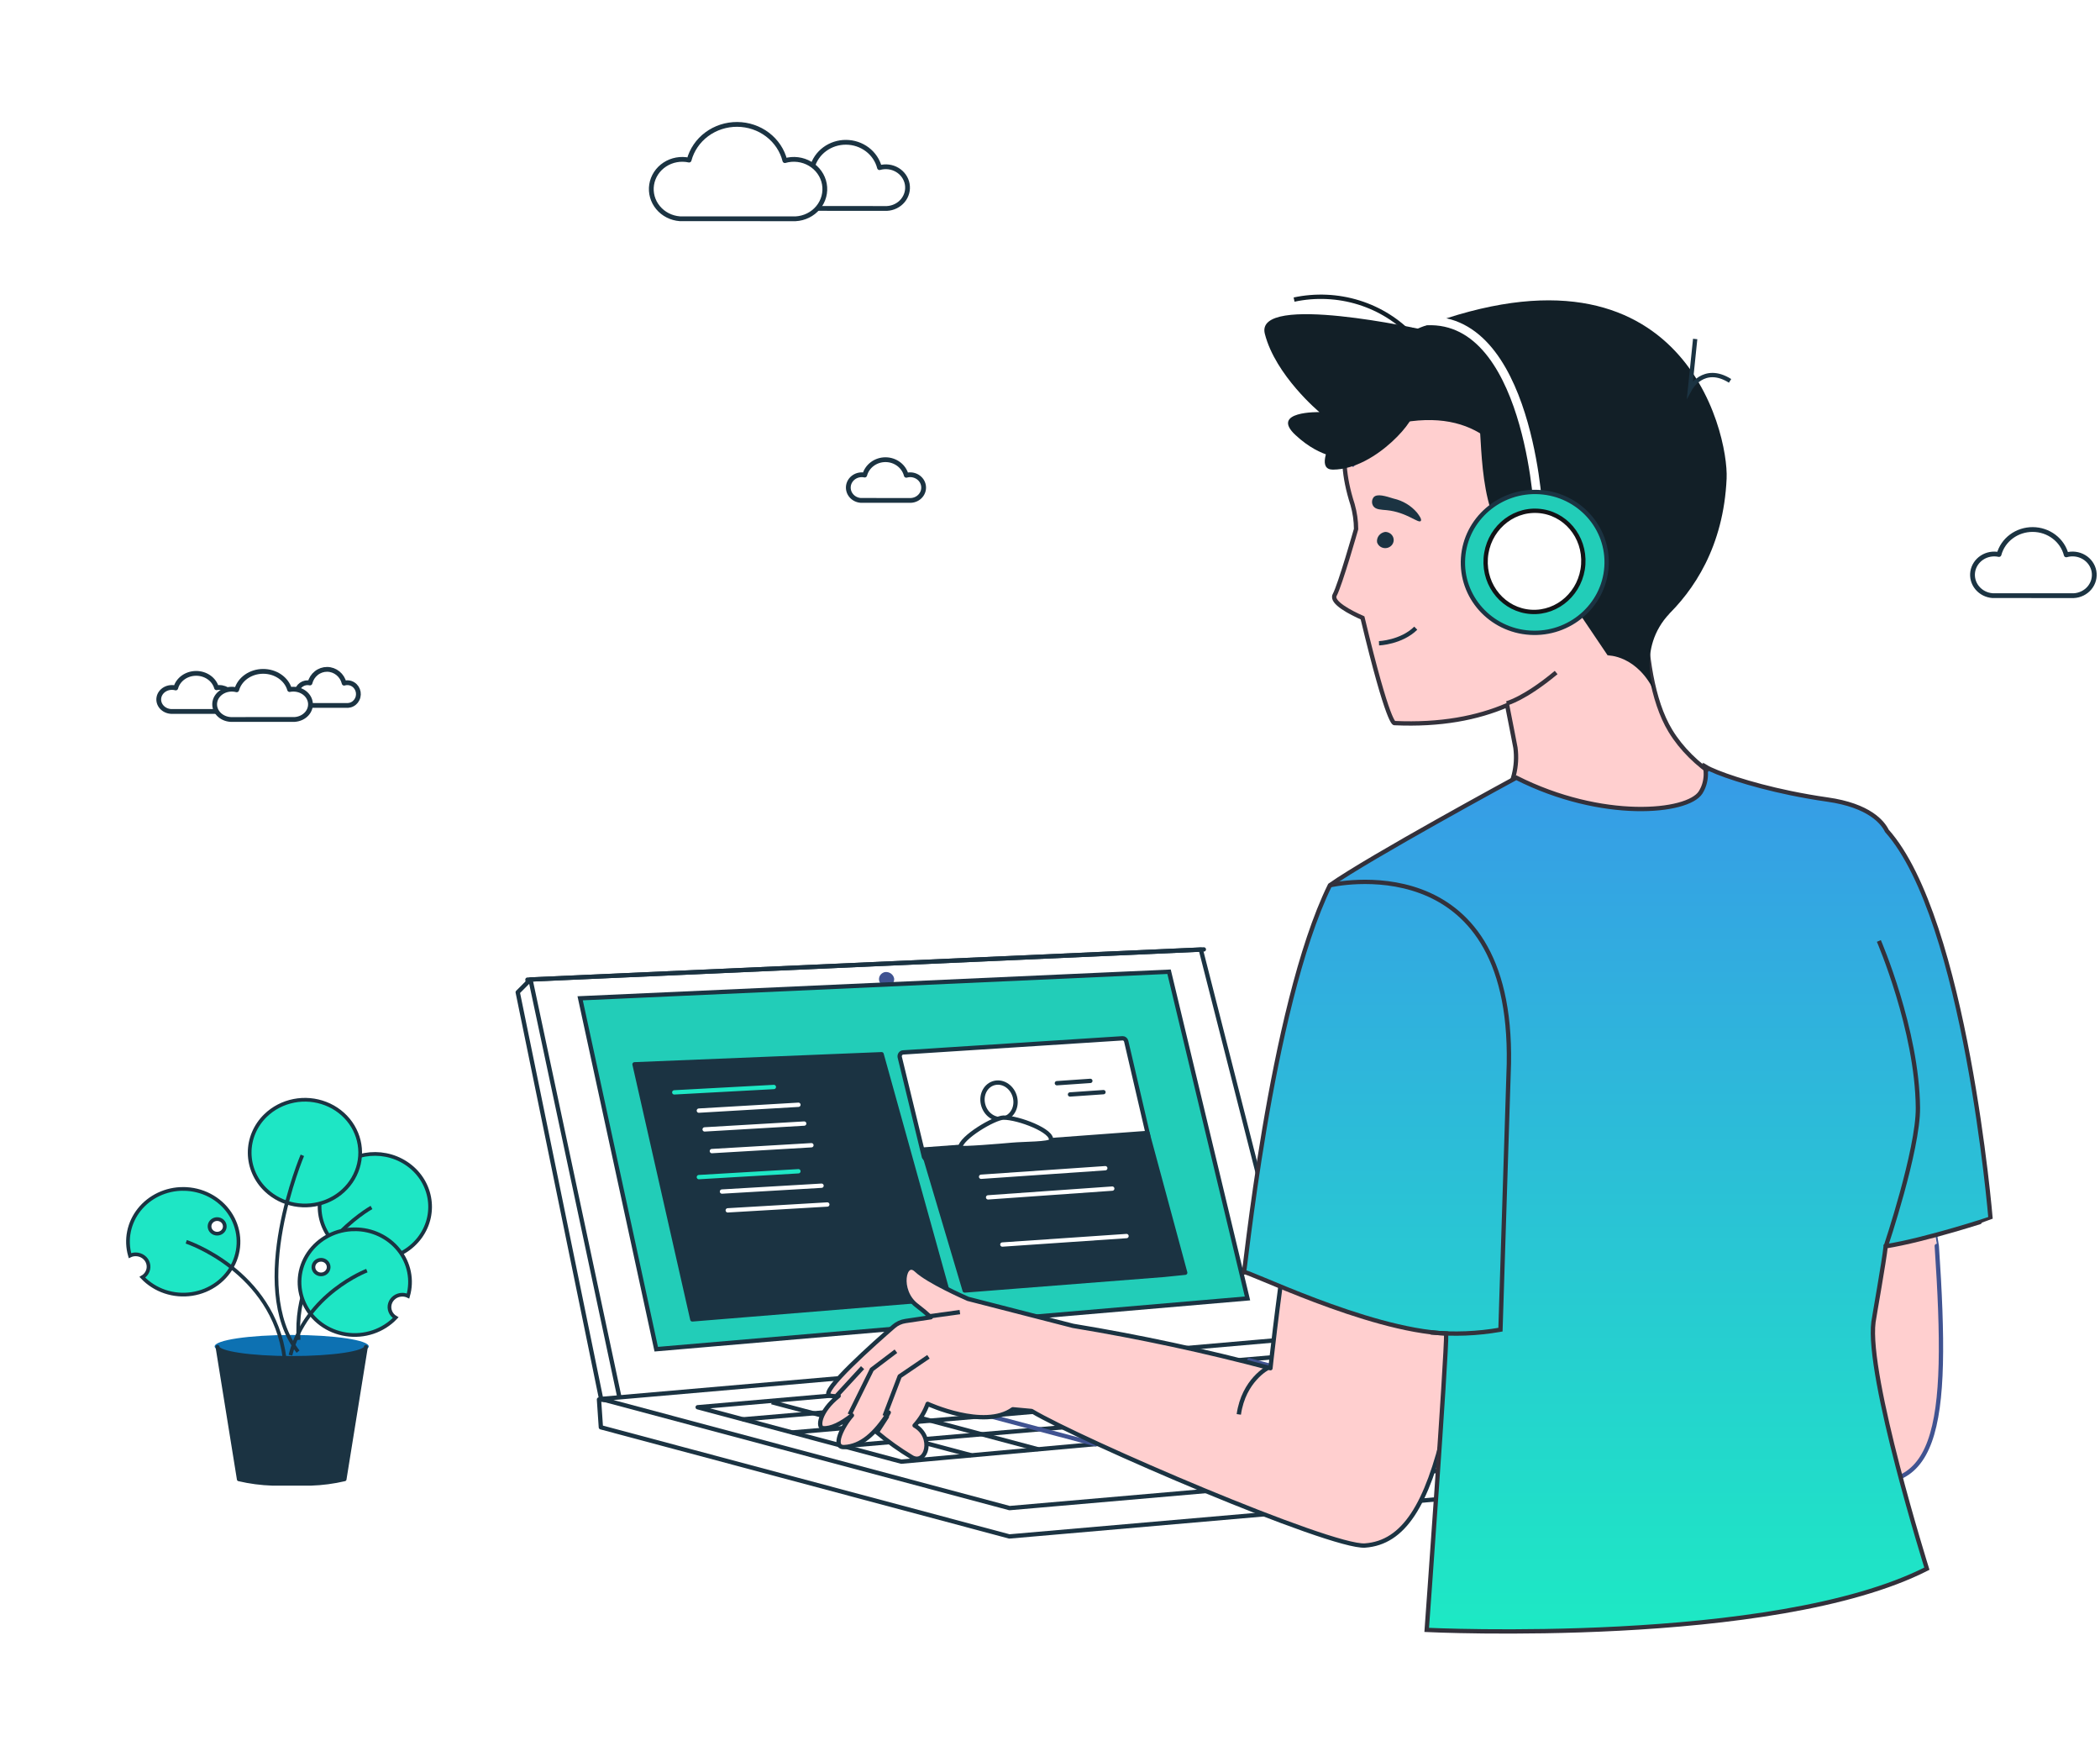 <svg width="361" height="300" viewBox="0 0 361 300" fill="none" xmlns="http://www.w3.org/2000/svg">
<line x1="21" y1="237.5" x2="336" y2="237.5" stroke="white"/>
<path d="M37.469 27.018C37.469 27.418 37.346 27.808 37.115 28.14C36.884 28.472 36.556 28.731 36.172 28.884C35.787 29.037 35.364 29.077 34.956 28.999C34.548 28.921 34.174 28.729 33.88 28.447C33.585 28.164 33.385 27.804 33.304 27.413C33.223 27.021 33.265 26.615 33.424 26.246C33.583 25.877 33.853 25.562 34.199 25.34C34.545 25.118 34.951 25 35.367 25C35.925 25 36.459 25.213 36.853 25.591C37.248 25.97 37.469 26.483 37.469 27.018Z" fill="white"/>
<path d="M79.306 162.018C79.306 162.417 79.183 162.808 78.952 163.139C78.721 163.471 78.393 163.73 78.009 163.883C77.625 164.035 77.202 164.075 76.794 163.998C76.387 163.92 76.012 163.727 75.718 163.445C75.424 163.163 75.224 162.803 75.143 162.412C75.062 162.02 75.103 161.615 75.263 161.246C75.422 160.877 75.691 160.562 76.037 160.34C76.382 160.118 76.789 160 77.204 160C77.762 160 78.296 160.213 78.69 160.591C79.085 160.97 79.306 161.483 79.306 162.018Z" fill="white"/>
<path d="M310.06 162.4C310.06 162.799 309.937 163.189 309.706 163.521C309.475 163.853 309.147 164.112 308.763 164.265C308.379 164.417 307.956 164.457 307.548 164.379C307.141 164.302 306.766 164.109 306.472 163.827C306.178 163.545 305.978 163.185 305.897 162.794C305.816 162.402 305.857 161.996 306.016 161.628C306.176 161.259 306.445 160.944 306.791 160.722C307.136 160.5 307.543 160.382 307.958 160.382C308.516 160.382 309.05 160.595 309.444 160.973C309.838 161.352 310.06 161.865 310.06 162.4Z" fill="white" stroke="#405391" stroke-width="0.822" stroke-linejoin="round"/>
<path d="M328.118 8.018C328.118 8.417 327.995 8.808 327.764 9.139C327.533 9.471 327.204 9.73 326.82 9.883C326.436 10.036 326.014 10.075 325.606 9.998C325.198 9.92 324.824 9.727 324.53 9.445C324.236 9.163 324.036 8.803 323.954 8.412C323.873 8.02 323.915 7.615 324.074 7.246C324.233 6.877 324.503 6.562 324.848 6.34C325.194 6.118 325.6 6 326.016 6C326.292 6 326.565 6.052 326.82 6.153C327.075 6.255 327.307 6.403 327.502 6.591C327.698 6.778 327.852 7.001 327.958 7.246C328.064 7.491 328.118 7.753 328.118 8.018Z" fill="white" stroke="white" stroke-width="0.822" stroke-linejoin="round"/>
<path d="M356.479 102.371C357.007 102.344 357.523 102.21 357.993 101.978C358.463 101.745 358.877 101.42 359.206 101.023C359.535 100.626 359.773 100.167 359.903 99.675C360.034 99.184 360.054 98.671 359.963 98.171C359.871 97.672 359.67 97.196 359.373 96.777C359.076 96.357 358.69 96.003 358.239 95.737C357.789 95.471 357.284 95.3 356.76 95.235C356.235 95.17 355.703 95.213 355.197 95.36C354.882 94.122 354.145 93.021 353.103 92.231C352.06 91.441 350.773 91.007 349.444 91C348.116 90.993 346.823 91.412 345.771 92.19C344.72 92.969 343.969 94.062 343.64 95.296C343.139 95.188 342.621 95.18 342.117 95.272C341.613 95.364 341.134 95.555 340.71 95.832C340.287 96.11 339.927 96.468 339.654 96.885C339.381 97.302 339.2 97.768 339.123 98.254C339.046 98.741 339.075 99.238 339.207 99.713C339.338 100.189 339.571 100.633 339.89 101.019C340.209 101.405 340.607 101.723 341.06 101.955C341.512 102.186 342.01 102.326 342.521 102.365L356.479 102.371Z" fill="white" stroke="#1B3342" stroke-width="0.822" stroke-linejoin="round"/>
<path d="M156.589 86C156.915 85.984 157.234 85.901 157.525 85.758C157.816 85.615 158.072 85.415 158.275 85.17C158.479 84.926 158.626 84.643 158.707 84.341C158.787 84.038 158.8 83.722 158.743 83.415C158.687 83.107 158.563 82.815 158.379 82.556C158.195 82.298 157.956 82.08 157.677 81.916C157.399 81.753 157.087 81.647 156.762 81.607C156.438 81.567 156.109 81.594 155.796 81.684C155.601 80.922 155.145 80.244 154.5 79.758C153.856 79.271 153.059 79.005 152.238 79C151.416 78.996 150.616 79.253 149.966 79.733C149.315 80.212 148.852 80.885 148.648 81.645C148.338 81.578 148.018 81.573 147.706 81.63C147.394 81.687 147.098 81.804 146.836 81.975C146.574 82.146 146.351 82.366 146.183 82.623C146.014 82.879 145.902 83.166 145.854 83.466C145.807 83.766 145.824 84.071 145.906 84.364C145.987 84.657 146.131 84.93 146.328 85.168C146.525 85.405 146.772 85.601 147.052 85.744C147.332 85.886 147.64 85.972 147.956 85.996L156.589 86Z" fill="white" stroke="#1B3342" stroke-width="0.822" stroke-linejoin="round"/>
<path d="M59.812 121.236C60.081 121.221 60.343 121.148 60.582 121.021C60.821 120.895 61.031 120.717 61.198 120.501C61.365 120.284 61.486 120.034 61.553 119.765C61.619 119.497 61.629 119.218 61.583 118.945C61.536 118.673 61.434 118.413 61.283 118.184C61.132 117.956 60.936 117.762 60.707 117.617C60.478 117.472 60.222 117.379 59.955 117.344C59.688 117.308 59.418 117.331 59.16 117.412C59.001 116.737 58.626 116.136 58.096 115.705C57.567 115.274 56.912 115.038 56.237 115.034C55.562 115.03 54.905 115.258 54.371 115.683C53.836 116.107 53.455 116.704 53.288 117.377C53.033 117.318 52.77 117.313 52.514 117.364C52.257 117.414 52.014 117.518 51.799 117.669C51.583 117.821 51.401 118.016 51.262 118.244C51.123 118.471 51.031 118.725 50.992 118.99C50.953 119.256 50.968 119.527 51.035 119.786C51.102 120.046 51.22 120.288 51.382 120.498C51.544 120.709 51.746 120.882 51.976 121.009C52.206 121.135 52.459 121.211 52.719 121.232L59.812 121.236Z" fill="white" stroke="#1B3342" stroke-width="0.822" stroke-linejoin="round"/>
<path d="M152.473 35.824C153.001 35.797 153.517 35.663 153.987 35.43C154.457 35.198 154.871 34.873 155.2 34.476C155.529 34.079 155.767 33.619 155.897 33.128C156.028 32.636 156.048 32.124 155.957 31.624C155.865 31.124 155.664 30.649 155.367 30.229C155.07 29.81 154.684 29.455 154.233 29.19C153.783 28.924 153.279 28.753 152.754 28.688C152.23 28.623 151.697 28.666 151.191 28.813C150.876 27.575 150.139 26.473 149.097 25.683C148.054 24.893 146.767 24.46 145.438 24.453C144.11 24.445 142.817 24.864 141.765 25.643C140.714 26.421 139.963 27.515 139.634 28.749C139.134 28.641 138.615 28.633 138.111 28.725C137.607 28.817 137.128 29.008 136.705 29.285C136.281 29.563 135.921 29.921 135.648 30.338C135.375 30.754 135.195 31.221 135.118 31.707C135.041 32.194 135.069 32.69 135.201 33.166C135.333 33.642 135.565 34.086 135.884 34.472C136.203 34.857 136.601 35.176 137.054 35.407C137.506 35.639 138.004 35.779 138.516 35.817L152.473 35.824Z" fill="white" stroke="#1B3342" stroke-width="0.822" stroke-linejoin="round"/>
<path d="M29.435 122.27C29.114 122.254 28.801 122.177 28.516 122.043C28.231 121.91 27.98 121.722 27.78 121.494C27.581 121.265 27.437 121.001 27.357 120.718C27.278 120.435 27.266 120.139 27.322 119.852C27.377 119.564 27.499 119.29 27.679 119.049C27.859 118.807 28.094 118.603 28.367 118.45C28.64 118.297 28.946 118.199 29.264 118.161C29.582 118.124 29.905 118.148 30.212 118.233C30.403 117.52 30.85 116.886 31.482 116.431C32.115 115.976 32.896 115.727 33.702 115.723C34.507 115.719 35.291 115.96 35.929 116.408C36.567 116.856 37.022 117.486 37.222 118.197C37.526 118.134 37.84 118.129 38.146 118.182C38.452 118.236 38.742 118.345 38.999 118.505C39.256 118.665 39.474 118.871 39.64 119.111C39.805 119.351 39.915 119.619 39.962 119.9C40.008 120.18 39.991 120.466 39.911 120.739C39.831 121.013 39.69 121.269 39.497 121.491C39.303 121.713 39.062 121.897 38.787 122.03C38.513 122.163 38.211 122.244 37.901 122.266L29.435 122.27Z" fill="white" stroke="#1B3342" stroke-width="0.822" stroke-linejoin="round"/>
<g filter="url(#filter0_d)">
<path d="M136.751 36.224C137.503 36.186 138.239 35.995 138.908 35.663C139.577 35.332 140.166 34.868 140.635 34.302C141.104 33.736 141.442 33.081 141.628 32.38C141.814 31.679 141.843 30.949 141.713 30.236C141.583 29.524 141.296 28.846 140.873 28.248C140.45 27.65 139.9 27.144 139.258 26.765C138.617 26.387 137.899 26.142 137.152 26.05C136.405 25.957 135.646 26.017 134.925 26.227C134.479 24.46 133.43 22.886 131.945 21.758C130.459 20.629 128.624 20.011 126.73 20C124.836 19.99 122.993 20.588 121.494 21.7C119.995 22.812 118.927 24.373 118.46 26.136C117.747 25.981 117.008 25.968 116.289 26.099C115.571 26.23 114.888 26.502 114.284 26.898C113.679 27.294 113.166 27.805 112.777 28.399C112.388 28.994 112.13 29.659 112.02 30.354C111.91 31.048 111.951 31.756 112.139 32.435C112.327 33.114 112.659 33.748 113.114 34.298C113.568 34.848 114.136 35.302 114.782 35.632C115.428 35.962 116.137 36.161 116.866 36.216L136.751 36.224Z" fill="white"/>
<path d="M136.751 36.224C137.503 36.186 138.239 35.995 138.908 35.663C139.577 35.332 140.166 34.868 140.635 34.302C141.104 33.736 141.442 33.081 141.628 32.38C141.814 31.679 141.843 30.949 141.713 30.236C141.583 29.524 141.296 28.846 140.873 28.248C140.45 27.65 139.9 27.144 139.258 26.765C138.617 26.387 137.899 26.142 137.152 26.05C136.405 25.957 135.646 26.017 134.925 26.227C134.479 24.46 133.43 22.886 131.945 21.758C130.459 20.629 128.624 20.011 126.73 20C124.836 19.99 122.993 20.588 121.494 21.7C119.995 22.812 118.927 24.373 118.46 26.136C117.747 25.981 117.008 25.968 116.289 26.099C115.571 26.23 114.888 26.502 114.284 26.898C113.679 27.294 113.166 27.805 112.777 28.399C112.388 28.994 112.13 29.659 112.02 30.354C111.91 31.048 111.951 31.756 112.139 32.435C112.327 33.114 112.659 33.748 113.114 34.298C113.568 34.848 114.136 35.302 114.782 35.632C115.428 35.962 116.137 36.161 116.866 36.216L136.751 36.224Z" stroke="#1B3342" stroke-width="0.822" stroke-linejoin="round"/>
</g>
<g filter="url(#filter1_d)">
<path d="M39.683 122.27C39.267 122.25 38.861 122.153 38.492 121.984C38.122 121.815 37.797 121.578 37.538 121.29C37.279 121.001 37.092 120.668 36.989 120.31C36.887 119.953 36.871 119.581 36.943 119.218C37.014 118.854 37.172 118.509 37.406 118.204C37.64 117.899 37.944 117.642 38.298 117.448C38.652 117.255 39.049 117.131 39.462 117.084C39.874 117.036 40.293 117.067 40.691 117.174C40.938 116.273 41.517 115.471 42.337 114.896C43.157 114.321 44.171 114.005 45.217 114C46.263 113.995 47.281 114.3 48.109 114.867C48.936 115.433 49.526 116.229 49.784 117.128C50.178 117.048 50.586 117.042 50.983 117.109C51.38 117.176 51.757 117.314 52.091 117.516C52.425 117.718 52.708 117.978 52.923 118.281C53.138 118.584 53.28 118.923 53.341 119.277C53.401 119.631 53.379 119.992 53.275 120.338C53.171 120.684 52.988 121.007 52.737 121.288C52.486 121.568 52.172 121.8 51.816 121.968C51.459 122.136 51.067 122.237 50.664 122.265L39.683 122.27Z" fill="white"/>
<path d="M39.683 122.27C39.267 122.25 38.861 122.153 38.492 121.984C38.122 121.815 37.797 121.578 37.538 121.29C37.279 121.001 37.092 120.668 36.989 120.31C36.887 119.953 36.871 119.581 36.943 119.218C37.014 118.854 37.172 118.509 37.406 118.204C37.64 117.899 37.944 117.642 38.298 117.448C38.652 117.255 39.049 117.131 39.462 117.084C39.874 117.036 40.293 117.067 40.691 117.174C40.938 116.273 41.517 115.471 42.337 114.896C43.157 114.321 44.171 114.005 45.217 114C46.263 113.995 47.281 114.3 48.109 114.867C48.936 115.433 49.526 116.229 49.784 117.128C50.178 117.048 50.586 117.042 50.983 117.109C51.38 117.176 51.757 117.314 52.091 117.516C52.425 117.718 52.708 117.978 52.923 118.281C53.138 118.584 53.28 118.923 53.341 119.277C53.401 119.631 53.379 119.992 53.275 120.338C53.171 120.684 52.988 121.007 52.737 121.288C52.486 121.568 52.172 121.8 51.816 121.968C51.459 122.136 51.067 122.237 50.664 122.265L39.683 122.27Z" stroke="#1B3342" stroke-width="0.822" stroke-linejoin="round"/>
</g>
<path d="M102.968 240.513L223.84 230.007L294.062 248.767L294.386 253.543L173.513 264.049L103.292 245.29L102.968 240.513Z" fill="white" stroke="#1B3342" stroke-width="0.743" stroke-linejoin="round"/>
<path d="M106.111 240.886L224.536 234.24L206.426 163.194L90.67 168.359L106.111 240.886Z" fill="white" stroke="#1B3342" stroke-width="0.743" stroke-linejoin="round"/>
<path d="M153.712 168.193C153.728 168.431 153.673 168.669 153.553 168.878C153.433 169.087 153.252 169.258 153.033 169.372C152.814 169.486 152.566 169.538 152.317 169.521C152.068 169.504 151.83 169.419 151.63 169.277C151.43 169.134 151.277 168.94 151.189 168.717C151.101 168.494 151.081 168.251 151.133 168.018C151.184 167.785 151.304 167.57 151.479 167.4C151.654 167.23 151.876 167.112 152.119 167.059C152.487 167.01 152.861 167.101 153.159 167.313C153.457 167.526 153.656 167.842 153.712 168.193V168.193Z" fill="#405391"/>
<path d="M91.191 168.329L206.947 163.163L91.191 168.329L106.632 240.855L103.363 240.542L89 170.531L91.191 168.329Z" fill="white"/>
<path d="M91.191 168.329L206.947 163.163L91.191 168.329ZM91.191 168.329L106.632 240.855L103.363 240.542L89 170.531L91.191 168.329Z" stroke="#1B3342" stroke-width="0.743" stroke-linejoin="round"/>
<path d="M99.731 171.565L200.967 166.999L214.448 223.145L112.81 231.869L99.731 171.565Z" fill="#22CDB8" stroke="#1B3342" stroke-width="0.743" stroke-miterlimit="10"/>
<path d="M103.317 240.419L173.539 259.178L294.411 248.672L224.189 229.912L103.317 240.419Z" fill="white" stroke="#1B3342" stroke-width="0.743" stroke-linejoin="round"/>
<path d="M154.933 251.195L119.932 241.844L223.373 232.853L257.371 241.935L154.933 251.195Z" fill="white" stroke="#1B3342" stroke-width="0.743" stroke-linejoin="round"/>
<path d="M127.608 243.932L231.417 235.039" stroke="#1B3342" stroke-width="0.743" stroke-linejoin="round"/>
<path d="M136.108 246.186L239.917 237.294" stroke="#1B3342" stroke-width="0.743" stroke-linejoin="round"/>
<path d="M144.826 248.537L248.634 239.644" stroke="#1B3342" stroke-width="0.743" stroke-linejoin="round"/>
<path d="M132.661 240.976L166.957 250.098" stroke="#1B3342" stroke-width="0.743" stroke-linejoin="round"/>
<path d="M144.044 239.914L178.339 249.038" stroke="#1B3342" stroke-width="0.743" stroke-linecap="round" stroke-linejoin="round"/>
<path d="M154.052 239.083L188.348 248.205" stroke="#405391" stroke-width="0.743" stroke-linecap="round" stroke-linejoin="round"/>
<path d="M164.012 238.154L198.307 247.277" stroke="#405391" stroke-width="0.743" stroke-linecap="round" stroke-linejoin="round"/>
<path d="M173.977 237.227L208.272 246.349" stroke="#405391" stroke-width="0.743" stroke-linecap="round" stroke-linejoin="round"/>
<path d="M184.39 236.418L218.233 245.42" stroke="#405391" stroke-width="0.743" stroke-linecap="round" stroke-linejoin="round"/>
<path d="M194.312 235.479L228.496 244.573" stroke="#405391" stroke-width="0.743" stroke-linecap="round" stroke-linejoin="round"/>
<path d="M204.449 234.598L238.471 243.648" stroke="#405391" stroke-width="0.743" stroke-linecap="round" stroke-linejoin="round"/>
<path d="M214.753 233.76L248.421 242.716" stroke="#405391" stroke-width="0.743" stroke-linecap="round" stroke-linejoin="round"/>
<path d="M155.261 180.864L174.114 179.651L192.967 178.439C193.111 178.432 193.254 178.48 193.37 178.573C193.485 178.665 193.568 178.798 193.603 178.949L197.358 195.086C197.38 195.18 197.382 195.279 197.365 195.375C197.348 195.47 197.312 195.561 197.259 195.64C197.206 195.72 197.138 195.786 197.059 195.834C196.98 195.883 196.892 195.912 196.801 195.92L165.755 198.36C165.617 198.373 159.148 198.938 158.972 199.054L160.624 198.806C160.035 198.909 159.436 198.926 158.842 198.857L154.667 181.663C154.649 181.567 154.652 181.469 154.674 181.375C154.695 181.281 154.736 181.193 154.792 181.117C154.849 181.041 154.92 180.979 155.001 180.935C155.081 180.892 155.17 180.867 155.261 180.864Z" fill="white" stroke="#1B3342" stroke-width="0.743" stroke-linejoin="round"/>
<path d="M158.629 197.563L197.252 194.707L203.744 218.726L201.926 218.911L200.146 219.093L165.832 221.78L158.629 197.563Z" fill="#1B3342" stroke="#1B3342" stroke-width="0.743" stroke-linejoin="round"/>
<path d="M109.078 182.909L151.551 181.176L163.224 223.146L119.013 226.748L109.078 182.909Z" fill="#1B3342" stroke="#1B3342" stroke-width="0.743" stroke-linejoin="round"/>
<path d="M120.139 190.868L137.252 189.864" stroke="white" stroke-width="0.743" stroke-linecap="round" stroke-linejoin="round"/>
<path d="M121.132 194.097L138.245 193.093" stroke="white" stroke-width="0.743" stroke-linecap="round" stroke-linejoin="round"/>
<path d="M122.374 197.823L139.487 196.818" stroke="white" stroke-width="0.743" stroke-linecap="round" stroke-linejoin="round"/>
<path d="M120.139 202.294L137.252 201.289" stroke="#1EE7C5" stroke-width="0.743" stroke-linecap="round" stroke-linejoin="round"/>
<path d="M124.112 204.778L141.226 203.773" stroke="white" stroke-width="0.743" stroke-linecap="round" stroke-linejoin="round"/>
<path d="M125.105 208.007L142.219 207.002" stroke="white" stroke-width="0.743" stroke-linecap="round" stroke-linejoin="round"/>
<path d="M181.684 186.156L187.434 185.758" stroke="#1B3342" stroke-width="0.743" stroke-linecap="round" stroke-linejoin="round"/>
<path d="M183.939 188.092L189.691 187.694" stroke="#1B3342" stroke-width="0.743" stroke-linecap="round" stroke-linejoin="round"/>
<path d="M168.658 202.235L190.003 200.765" stroke="white" stroke-width="0.743" stroke-linecap="round" stroke-linejoin="round"/>
<path d="M169.859 205.777L191.201 204.27" stroke="white" stroke-width="0.743" stroke-linecap="round" stroke-linejoin="round"/>
<path d="M172.309 213.883L193.654 212.425" stroke="white" stroke-width="0.743" stroke-linecap="round" stroke-linejoin="round"/>
<path d="M174.484 188.583C174.89 190.284 173.989 191.931 172.473 192.263C170.956 192.594 169.397 191.484 168.991 189.783C168.585 188.083 169.486 186.44 171.002 186.105C172.519 185.77 174.081 186.883 174.484 188.583Z" fill="white" stroke="#1B3342" stroke-width="0.743" stroke-linejoin="round"/>
<path d="M180.651 196.035C180.462 196.612 176.087 196.551 173.978 196.743C172.429 196.883 165.04 197.512 165.059 197.235C165.177 195.494 170.952 192.088 172.508 192.071C174.997 192.042 181.195 194.371 180.651 196.035Z" fill="white" stroke="#1B3342" stroke-width="0.743" stroke-linejoin="round"/>
<path d="M287.152 125.602C280.772 115.126 283.219 93.075 283.219 93.075L281.785 94.33C288.178 78.342 282.829 71.882 282.829 71.882C267.049 49.421 243.434 64.27 243.434 64.27C243.434 64.27 226.11 66.917 232.517 86.724C232.906 88.092 233.108 89.502 233.117 90.919C233.066 91.097 230.387 100.492 229.438 102.254C228.749 103.533 232.218 105.295 234.227 106.187C238.714 124.937 239.723 124.271 239.723 124.271C247.652 124.631 253.968 123.393 259.085 121.193C259.79 124.72 260.511 128.514 260.511 128.514C262.216 141.423 243.164 149.727 243.164 149.727L279.322 162.79L315.251 140.866C315.251 140.866 294.931 138.37 287.152 125.602Z" fill="#FFCFCF" stroke="#33313B" stroke-width="0.743" stroke-miterlimit="10"/>
<path d="M314.295 146.792C314.295 146.792 312.714 138.619 311.866 167.184C311.073 193.925 310.76 221.987 310.76 221.987C299.953 222.645 289.346 225.079 279.403 229.18L268.909 233.351C268.909 233.351 296.15 247.783 315.54 253.544C333.395 258.848 335.071 245.812 332.941 214.126C332.943 214.126 322.787 149.048 314.295 146.792Z" fill="#FFCFCF" stroke="#405391" stroke-width="0.743" stroke-linejoin="round"/>
<path d="M242.335 57.003C242.335 57.003 219.574 68.615 232.602 80.274L248.069 65.488L242.335 57.003Z" fill="#405391"/>
<path d="M276.364 112.636C276.364 112.636 281.48 112.506 284.54 119.134C284.54 119.134 281.182 111.609 287.04 105.383L276.364 112.636Z" fill="#121F27"/>
<path d="M242.335 57.004C242.335 57.004 214.496 83.083 231.18 75.773C266.042 60.507 264.254 98.979 264.254 98.979C264.254 98.979 269.056 94.794 267.284 99.174L276.367 112.636C276.367 112.636 295.776 105.616 296.815 82.229C297.162 74.331 289.04 38.115 242.335 57.004Z" fill="#121F27"/>
<path d="M254.284 72.473C254.808 76.467 254.284 92.397 261.647 93.568C269.01 94.738 260.381 73.555 260.381 73.555L254.284 72.473Z" fill="#121F27"/>
<path d="M231.293 158.083C222.48 195.984 218.398 235.139 218.398 235.139C207.219 232.17 195.89 229.74 184.456 227.857L166.405 223.22C165.821 222.965 159.564 220.206 157.532 218.283C155.4 216.266 154.227 221.819 157.579 224.356C158.424 224.992 159.234 225.668 160.007 226.381L155.657 227.029C154.91 227.139 154.213 227.457 153.653 227.942C150.624 230.568 140.743 239.294 142.615 239.837C143.121 239.968 143.652 239.99 144.168 239.901C140.791 242.569 140.522 245.351 141.469 245.445C142.882 245.585 144.67 244.616 146.449 243.238C144.887 244.966 142.953 248.788 145.114 248.693C148.022 248.565 150.459 246.404 152.779 242.749C152.779 242.749 152.207 243.697 152.46 243.48L150.737 246.149C152.634 247.746 154.664 249.192 156.806 250.473C159.242 251.78 160.669 246.964 157.22 244.983C158.212 243.892 158.975 242.63 159.468 241.263C159.468 241.263 169.153 245.741 174.103 242.193L177.339 242.491C185.8 247.558 228.765 266.028 234.649 265.609C248.017 264.655 250.558 239.513 257.022 184.561C257.024 184.563 235.245 141.088 231.293 158.083Z" fill="#FFCFCF" stroke="#1B3342" stroke-width="0.743" stroke-linejoin="round"/>
<path d="M217.958 235.07C217.958 235.07 213.796 237.189 212.957 243.074" stroke="#1B3342" stroke-width="0.743" stroke-miterlimit="10"/>
<path d="M324.161 214.186C331.05 213.093 342.176 209.453 342.184 209.414C342.184 209.414 337.918 158.003 324.359 142.781C323.67 141.369 321.388 138.431 314.116 137.404C311.957 137.099 309.834 136.719 307.804 136.301C300.689 134.837 294.895 132.803 293.239 131.798C293.239 131.798 293.249 131.86 293.26 131.951C293.222 131.929 293.171 131.905 293.137 131.885C293.32 132.878 293.257 133.899 292.953 134.865C292.905 135.007 292.858 135.151 292.797 135.296C292.772 135.357 292.743 135.42 292.715 135.482C292.607 135.723 292.483 135.957 292.343 136.182C290.117 139.687 275.386 141.104 260.658 133.656C260.658 133.656 235.357 147.38 228.616 152.14C218.267 173.226 213.823 220.844 213.823 218.632C213.823 218.03 234.91 228.596 248.61 229.171C248.688 232.907 245.257 280.111 245.257 280.111C245.257 280.111 304.839 283.02 331.24 269.59C331.24 269.59 320.835 236.443 322.059 227.192C322.207 226.102 323.869 216.886 324.161 214.186Z" fill="url(#paint0_linear)" stroke="#33313B" stroke-width="0.743" stroke-miterlimit="10"/>
<path d="M244.776 56.698C244.776 56.698 215.596 50.189 217.432 57.371C219.267 64.553 226.815 70.825 226.815 70.825C226.815 70.825 218.215 70.619 222.729 74.795C227.243 78.971 231.017 78.659 231.017 78.659L244.776 56.698Z" fill="#121F27"/>
<path d="M259.003 120.876C259.003 120.876 262.005 120.153 267.509 115.579" stroke="#33313B" stroke-width="0.743" stroke-miterlimit="10"/>
<path d="M264.383 87.067C264.383 87.067 262.354 51.105 242.596 55.52" stroke="white" stroke-width="1.486" stroke-miterlimit="10"/>
<path d="M276.162 97.412C276.612 90.738 271.457 84.987 264.649 84.567C257.841 84.148 251.957 89.218 251.508 95.892C251.058 102.566 256.213 108.317 263.021 108.736C269.829 109.156 275.713 104.086 276.162 97.412Z" fill="#22CDB8" stroke="#1B3342" stroke-width="0.743" stroke-miterlimit="10"/>
<path d="M272.168 96.992C271.845 101.787 267.83 105.443 263.2 105.156C258.57 104.87 255.078 100.753 255.402 95.959C255.725 91.165 259.74 87.508 264.37 87.795C269 88.081 272.492 92.198 272.168 96.992Z" fill="white" stroke="#121316" stroke-width="0.743" stroke-miterlimit="10"/>
<path d="M236.721 93.178C236.794 93.428 236.938 93.654 237.138 93.831C237.337 94.007 237.585 94.126 237.852 94.175C238.119 94.224 238.395 94.2 238.648 94.107C238.902 94.013 239.123 93.854 239.287 93.646C239.451 93.439 239.55 93.192 239.575 92.933C239.599 92.674 239.547 92.413 239.425 92.181C239.303 91.949 239.115 91.754 238.883 91.619C238.651 91.483 238.384 91.413 238.112 91.415C237.686 91.479 237.303 91.699 237.044 92.027C236.784 92.356 236.669 92.769 236.721 93.178V93.178Z" fill="#1B3342"/>
<path d="M243.589 88.095C242.562 86.889 241.147 86.041 239.564 85.684C238.143 85.242 236.745 84.808 236.146 85.44C235.972 85.659 235.872 85.924 235.86 86.199C235.847 86.474 235.922 86.746 236.075 86.979C236.504 87.608 237.467 87.585 238.364 87.674C241.852 88.021 243.846 90.021 244.242 89.532C244.468 89.249 243.895 88.497 243.589 88.095Z" fill="#1B3342"/>
<path d="M237.057 110.552C237.057 110.552 240.884 110.404 243.378 107.958" stroke="#1B3342" stroke-width="0.743" stroke-miterlimit="10"/>
<path d="M222.459 51.486C226.154 50.696 230.003 50.872 233.603 51.994C237.202 53.117 240.42 55.145 242.918 57.866" stroke="#121F27" stroke-width="0.743" stroke-miterlimit="10"/>
<path d="M291.408 58.258L290.523 66.833C290.523 66.833 292.833 62.583 297.408 65.454" stroke="#1B3342" stroke-width="0.743" stroke-miterlimit="10"/>
<path d="M233.92 67.558C233.92 67.558 224.172 80.733 229.146 80.709C236.655 80.669 244.083 71.332 242.722 70.847C241.361 70.362 233.92 67.558 233.92 67.558Z" fill="#121F27"/>
<path d="M146.058 243.092L149.878 235.352L154.014 232.218" fill="#FFCFCF"/>
<path d="M146.058 243.092L149.878 235.352L154.014 232.218" stroke="#1B3342" stroke-width="0.743" stroke-miterlimit="10"/>
<path d="M143.856 239.833L148.281 235.039" stroke="#1B3342" stroke-width="0.743" stroke-miterlimit="10"/>
<path d="M159.603 233.175L154.663 236.528L152.067 243.336" fill="#FFCFCF"/>
<path d="M159.603 233.175L154.663 236.528L152.067 243.336" stroke="#1B3342" stroke-width="0.743" stroke-linejoin="round"/>
<path d="M228.621 152.144C228.621 152.144 260.082 144.7 259.383 182.816L257.938 228.512C253.988 229.209 249.953 229.369 245.956 228.986" stroke="#33313B" stroke-width="0.743" stroke-miterlimit="10"/>
<path d="M322.986 161.707C322.986 161.707 329.582 176.97 329.698 190.388C329.761 197.595 324.153 214.275 324.153 214.275" stroke="#33313B" stroke-width="0.743" stroke-miterlimit="10"/>
<path d="M159.613 226.236L165.008 225.494" stroke="#1B3342" stroke-width="0.743" stroke-linejoin="round"/>
<path d="M115.911 187.731L133.03 186.806" stroke="#1EE7C5" stroke-width="0.743" stroke-linecap="round" stroke-linejoin="round"/>
<path d="M50.145 233.364C57.461 233.364 63.392 232.482 63.392 231.393C63.392 230.305 57.461 229.423 50.145 229.423C42.828 229.423 36.898 230.305 36.898 231.393C36.898 232.482 42.828 233.364 50.145 233.364Z" fill="#0D71B2"/>
<path d="M46.843 255H53.446C55.402 254.937 57.346 254.681 59.246 254.236L62.918 231.471H62.878C62.878 232.517 57.176 233.365 50.145 233.365C43.113 233.365 37.411 232.517 37.411 231.471H37.371L41.043 254.236C42.943 254.681 44.887 254.937 46.843 255Z" fill="#1B3342" stroke="#1B3342" stroke-width="0.637" stroke-linejoin="round"/>
<path d="M31.5 204.323C30.039 204.319 28.597 204.638 27.286 205.255C25.976 205.872 24.832 206.771 23.945 207.881C23.058 208.992 22.452 210.283 22.174 211.655C21.895 213.026 21.952 214.441 22.34 215.788C22.642 215.644 22.974 215.568 23.311 215.566C23.796 215.565 24.268 215.716 24.655 215.996C25.042 216.276 25.323 216.669 25.454 217.116C25.586 217.563 25.561 218.038 25.383 218.47C25.206 218.902 24.885 219.267 24.471 219.508C25.533 220.628 26.871 221.477 28.363 221.978C29.855 222.478 31.454 222.614 33.016 222.373C34.577 222.133 36.05 221.523 37.302 220.599C38.555 219.676 39.546 218.468 40.186 217.085C40.827 215.702 41.096 214.188 40.969 212.68C40.842 211.173 40.324 209.719 39.461 208.452C38.598 207.184 37.418 206.143 36.028 205.423C34.637 204.702 33.081 204.325 31.5 204.326V204.323Z" fill="#1EE6C5" stroke="#1B3342" stroke-width="0.637" stroke-miterlimit="10"/>
<path d="M38.642 210.762C38.642 211.01 38.566 211.253 38.422 211.459C38.278 211.665 38.073 211.825 37.833 211.92C37.594 212.015 37.33 212.04 37.076 211.992C36.822 211.943 36.588 211.824 36.405 211.648C36.222 211.473 36.097 211.25 36.047 211.006C35.996 210.763 36.022 210.511 36.121 210.282C36.221 210.053 36.389 209.857 36.604 209.72C36.82 209.582 37.073 209.509 37.333 209.509C37.68 209.509 38.013 209.641 38.259 209.876C38.504 210.111 38.642 210.43 38.642 210.762V210.762Z" fill="white" stroke="#1B3342" stroke-width="0.637" stroke-linejoin="round"/>
<path d="M72.265 212.546C75.237 208.411 74.142 202.755 69.819 199.912C65.496 197.069 59.582 198.117 56.61 202.251C53.638 206.386 54.733 212.042 59.056 214.885C63.379 217.728 69.293 216.681 72.265 212.546Z" fill="#1EE6C5" stroke="#1B3342" stroke-width="0.637" stroke-miterlimit="10"/>
<path d="M63.859 207.51C63.859 207.51 50.195 215.105 51.331 230.269" stroke="#1B3342" stroke-width="0.637" stroke-linejoin="round"/>
<path d="M45.747 204.553C47.084 205.815 48.783 206.669 50.628 207.008C52.472 207.347 54.381 207.154 56.112 206.456C57.843 205.757 59.318 204.583 60.351 203.082C61.385 201.582 61.929 199.821 61.917 198.025C61.904 196.228 61.335 194.475 60.281 192.987C59.227 191.5 57.735 190.345 55.995 189.669C54.254 188.992 52.343 188.824 50.503 189.187C48.663 189.549 46.976 190.425 45.657 191.704C44.781 192.553 44.088 193.559 43.618 194.665C43.148 195.77 42.911 196.953 42.919 198.146C42.928 199.339 43.181 200.519 43.667 201.619C44.152 202.718 44.859 203.715 45.747 204.553Z" fill="#1EE6C5" stroke="#1B3342" stroke-width="0.637" stroke-miterlimit="10"/>
<path d="M51.975 198.545C51.975 198.545 42.475 221.012 51.234 232.291" stroke="#1B3342" stroke-width="0.637" stroke-linejoin="round"/>
<path d="M32.016 213.411C32.016 213.411 46.957 218.325 48.921 233.41" stroke="#1B3342" stroke-width="0.637" stroke-linejoin="round"/>
<path d="M60.986 211.263C62.447 211.258 63.889 211.577 65.199 212.194C66.51 212.812 67.653 213.71 68.54 214.821C69.427 215.931 70.034 217.222 70.312 218.594C70.591 219.965 70.533 221.38 70.145 222.727C69.844 222.583 69.512 222.507 69.175 222.505C68.69 222.504 68.218 222.656 67.831 222.935C67.444 223.215 67.163 223.609 67.031 224.055C66.9 224.502 66.925 224.978 67.103 225.409C67.28 225.841 67.601 226.206 68.015 226.447C66.953 227.567 65.615 228.416 64.123 228.917C62.63 229.417 61.031 229.553 59.47 229.313C57.909 229.072 56.435 228.462 55.183 227.539C53.931 226.615 52.94 225.407 52.3 224.024C51.659 222.641 51.39 221.127 51.517 219.62C51.643 218.112 52.162 216.659 53.025 215.391C53.888 214.124 55.068 213.082 56.458 212.362C57.848 211.641 59.405 211.264 60.986 211.265V211.263Z" fill="#1EE6C5" stroke="#1B3342" stroke-width="0.637" stroke-miterlimit="10"/>
<path d="M53.875 217.759C53.875 218.007 53.952 218.249 54.096 218.456C54.24 218.662 54.444 218.822 54.684 218.917C54.923 219.012 55.187 219.037 55.441 218.989C55.695 218.94 55.929 218.821 56.112 218.646C56.295 218.47 56.42 218.247 56.471 218.004C56.521 217.761 56.495 217.509 56.396 217.28C56.297 217.051 56.129 216.855 55.913 216.717C55.698 216.579 55.445 216.506 55.185 216.506C54.838 216.506 54.505 216.638 54.259 216.873C54.013 217.108 53.875 217.427 53.875 217.759V217.759Z" fill="white" stroke="#1B3342" stroke-width="0.637" stroke-linejoin="round"/>
<path d="M63.067 218.364C63.067 218.364 52.519 222.377 49.93 232.901" stroke="#1B3342" stroke-width="0.637" stroke-linejoin="round"/>
<defs>
<filter id="filter0_d" x="110.171" y="19.589" width="33.411" height="19.803" filterUnits="userSpaceOnUse" color-interpolation-filters="sRGB">
<feFlood flood-opacity="0" result="BackgroundImageFix"/>
<feColorMatrix in="SourceAlpha" type="matrix" values="0 0 0 0 0 0 0 0 0 0 0 0 0 0 0 0 0 0 127 0"/>
<feOffset dy="1.378"/>
<feGaussianBlur stdDeviation="0.689"/>
<feColorMatrix type="matrix" values="0 0 0 0 0 0 0 0 0 0 0 0 0 0 0 0 0 0 0.25 0"/>
<feBlend mode="normal" in2="BackgroundImageFix" result="effect1_dropShadow"/>
<feBlend mode="normal" in="SourceGraphic" in2="effect1_dropShadow" result="shape"/>
</filter>
<filter id="filter1_d" x="35.109" y="113.589" width="20.054" height="11.848" filterUnits="userSpaceOnUse" color-interpolation-filters="sRGB">
<feFlood flood-opacity="0" result="BackgroundImageFix"/>
<feColorMatrix in="SourceAlpha" type="matrix" values="0 0 0 0 0 0 0 0 0 0 0 0 0 0 0 0 0 0 127 0"/>
<feOffset dy="1.378"/>
<feGaussianBlur stdDeviation="0.689"/>
<feColorMatrix type="matrix" values="0 0 0 0 0 0 0 0 0 0 0 0 0 0 0 0 0 0 0.25 0"/>
<feBlend mode="normal" in2="BackgroundImageFix" result="effect1_dropShadow"/>
<feBlend mode="normal" in="SourceGraphic" in2="effect1_dropShadow" result="shape"/>
</filter>
<linearGradient id="paint0_linear" x1="278.003" y1="131.798" x2="278.003" y2="280.377" gradientUnits="userSpaceOnUse">
<stop stop-color="#379BE7"/>
<stop offset="1" stop-color="#1DE9C4"/>
</linearGradient>
</defs>
</svg>
